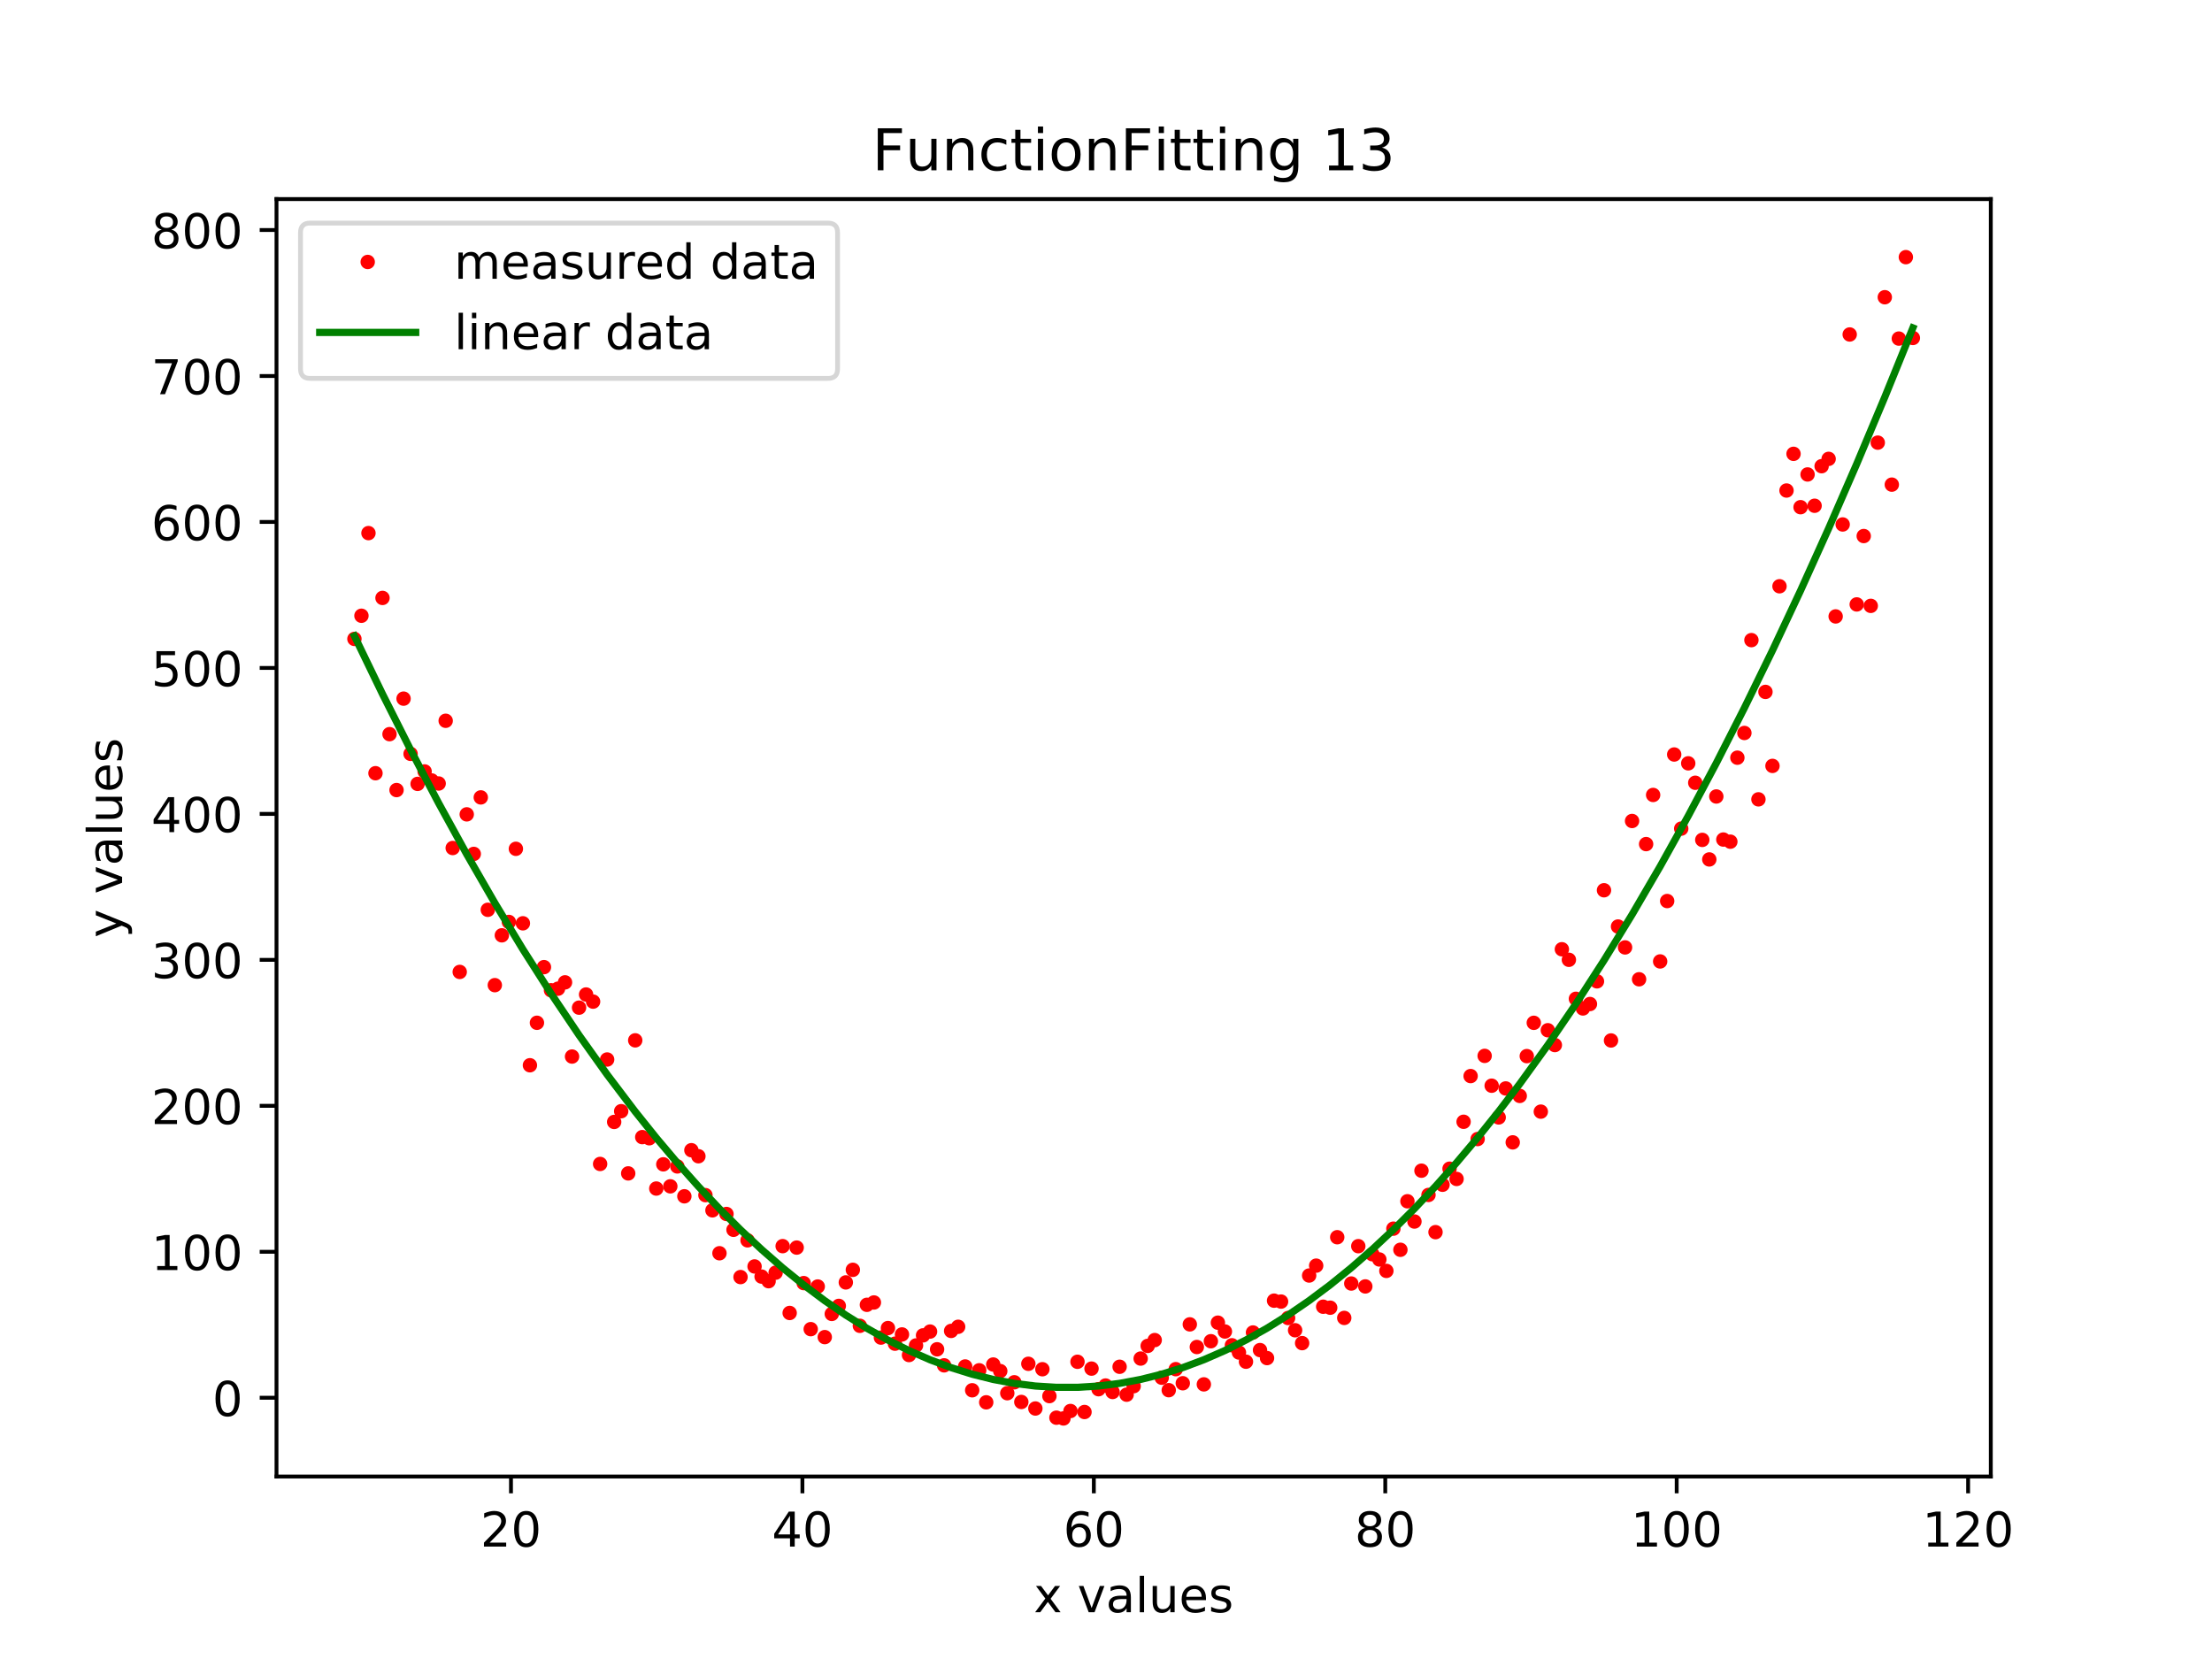 <?xml version="1.0" encoding="utf-8" standalone="no"?>
<!DOCTYPE svg PUBLIC "-//W3C//DTD SVG 1.1//EN"
  "http://www.w3.org/Graphics/SVG/1.1/DTD/svg11.dtd">
<!-- Created with matplotlib (https://matplotlib.org/) -->
<svg height="345.6pt" version="1.1" viewBox="0 0 460.8 345.6" width="460.8pt" xmlns="http://www.w3.org/2000/svg" xmlns:xlink="http://www.w3.org/1999/xlink">
 <defs>
  <style type="text/css">
*{stroke-linecap:butt;stroke-linejoin:round;}
  </style>
 </defs>
 <g id="figure_1">
  <g id="patch_1">
   <path d="M 0 345.6 
L 460.8 345.6 
L 460.8 0 
L 0 0 
z
" style="fill:#ffffff;"/>
  </g>
  <g id="axes_1">
   <g id="patch_2">
    <path d="M 57.6 307.584 
L 414.72 307.584 
L 414.72 41.472 
L 57.6 41.472 
z
" style="fill:#ffffff;"/>
   </g>
   <g id="matplotlib.axis_1">
    <g id="xtick_1">
     <g id="line2d_1">
      <defs>
       <path d="M 0 0 
L 0 3.5 
" id="m8631841ef7" style="stroke:#000000;stroke-width:0.8;"/>
      </defs>
      <g>
       <use style="stroke:#000000;stroke-width:0.8;" x="106.448" xlink:href="#m8631841ef7" y="307.584"/>
      </g>
     </g>
     <g id="text_1">
      <!-- 20 -->
      <defs>
       <path d="M 19.188 8.297 
L 53.609 8.297 
L 53.609 0 
L 7.328 0 
L 7.328 8.297 
Q 12.938 14.109 22.625 23.891 
Q 32.328 33.688 34.812 36.531 
Q 39.547 41.844 41.422 45.531 
Q 43.312 49.219 43.312 52.781 
Q 43.312 58.594 39.234 62.25 
Q 35.156 65.922 28.609 65.922 
Q 23.969 65.922 18.812 64.312 
Q 13.672 62.703 7.812 59.422 
L 7.812 69.391 
Q 13.766 71.781 18.938 73 
Q 24.125 74.219 28.422 74.219 
Q 39.75 74.219 46.484 68.547 
Q 53.219 62.891 53.219 53.422 
Q 53.219 48.922 51.531 44.891 
Q 49.859 40.875 45.406 35.406 
Q 44.188 33.984 37.641 27.219 
Q 31.109 20.453 19.188 8.297 
z
" id="DejaVuSans-50"/>
       <path d="M 31.781 66.406 
Q 24.172 66.406 20.328 58.906 
Q 16.5 51.422 16.5 36.375 
Q 16.5 21.391 20.328 13.891 
Q 24.172 6.391 31.781 6.391 
Q 39.453 6.391 43.281 13.891 
Q 47.125 21.391 47.125 36.375 
Q 47.125 51.422 43.281 58.906 
Q 39.453 66.406 31.781 66.406 
z
M 31.781 74.219 
Q 44.047 74.219 50.516 64.516 
Q 56.984 54.828 56.984 36.375 
Q 56.984 17.969 50.516 8.266 
Q 44.047 -1.422 31.781 -1.422 
Q 19.531 -1.422 13.062 8.266 
Q 6.594 17.969 6.594 36.375 
Q 6.594 54.828 13.062 64.516 
Q 19.531 74.219 31.781 74.219 
z
" id="DejaVuSans-48"/>
      </defs>
      <g transform="translate(100.086 322.182)scale(0.1 -0.1)">
       <use xlink:href="#DejaVuSans-50"/>
       <use x="63.623" xlink:href="#DejaVuSans-48"/>
      </g>
     </g>
    </g>
    <g id="xtick_2">
     <g id="line2d_2">
      <g>
       <use style="stroke:#000000;stroke-width:0.8;" x="167.157" xlink:href="#m8631841ef7" y="307.584"/>
      </g>
     </g>
     <g id="text_2">
      <!-- 40 -->
      <defs>
       <path d="M 37.797 64.312 
L 12.891 25.391 
L 37.797 25.391 
z
M 35.203 72.906 
L 47.609 72.906 
L 47.609 25.391 
L 58.016 25.391 
L 58.016 17.188 
L 47.609 17.188 
L 47.609 0 
L 37.797 0 
L 37.797 17.188 
L 4.891 17.188 
L 4.891 26.703 
z
" id="DejaVuSans-52"/>
      </defs>
      <g transform="translate(160.795 322.182)scale(0.1 -0.1)">
       <use xlink:href="#DejaVuSans-52"/>
       <use x="63.623" xlink:href="#DejaVuSans-48"/>
      </g>
     </g>
    </g>
    <g id="xtick_3">
     <g id="line2d_3">
      <g>
       <use style="stroke:#000000;stroke-width:0.8;" x="227.866" xlink:href="#m8631841ef7" y="307.584"/>
      </g>
     </g>
     <g id="text_3">
      <!-- 60 -->
      <defs>
       <path d="M 33.016 40.375 
Q 26.375 40.375 22.484 35.828 
Q 18.609 31.297 18.609 23.391 
Q 18.609 15.531 22.484 10.953 
Q 26.375 6.391 33.016 6.391 
Q 39.656 6.391 43.531 10.953 
Q 47.406 15.531 47.406 23.391 
Q 47.406 31.297 43.531 35.828 
Q 39.656 40.375 33.016 40.375 
z
M 52.594 71.297 
L 52.594 62.312 
Q 48.875 64.062 45.094 64.984 
Q 41.312 65.922 37.594 65.922 
Q 27.828 65.922 22.672 59.328 
Q 17.531 52.734 16.797 39.406 
Q 19.672 43.656 24.016 45.922 
Q 28.375 48.188 33.594 48.188 
Q 44.578 48.188 50.953 41.516 
Q 57.328 34.859 57.328 23.391 
Q 57.328 12.156 50.688 5.359 
Q 44.047 -1.422 33.016 -1.422 
Q 20.359 -1.422 13.672 8.266 
Q 6.984 17.969 6.984 36.375 
Q 6.984 53.656 15.188 63.938 
Q 23.391 74.219 37.203 74.219 
Q 40.922 74.219 44.703 73.484 
Q 48.484 72.75 52.594 71.297 
z
" id="DejaVuSans-54"/>
      </defs>
      <g transform="translate(221.503 322.182)scale(0.1 -0.1)">
       <use xlink:href="#DejaVuSans-54"/>
       <use x="63.623" xlink:href="#DejaVuSans-48"/>
      </g>
     </g>
    </g>
    <g id="xtick_4">
     <g id="line2d_4">
      <g>
       <use style="stroke:#000000;stroke-width:0.8;" x="288.575" xlink:href="#m8631841ef7" y="307.584"/>
      </g>
     </g>
     <g id="text_4">
      <!-- 80 -->
      <defs>
       <path d="M 31.781 34.625 
Q 24.75 34.625 20.719 30.859 
Q 16.703 27.094 16.703 20.516 
Q 16.703 13.922 20.719 10.156 
Q 24.75 6.391 31.781 6.391 
Q 38.812 6.391 42.859 10.172 
Q 46.922 13.969 46.922 20.516 
Q 46.922 27.094 42.891 30.859 
Q 38.875 34.625 31.781 34.625 
z
M 21.922 38.812 
Q 15.578 40.375 12.031 44.719 
Q 8.5 49.078 8.5 55.328 
Q 8.5 64.062 14.719 69.141 
Q 20.953 74.219 31.781 74.219 
Q 42.672 74.219 48.875 69.141 
Q 55.078 64.062 55.078 55.328 
Q 55.078 49.078 51.531 44.719 
Q 48 40.375 41.703 38.812 
Q 48.828 37.156 52.797 32.312 
Q 56.781 27.484 56.781 20.516 
Q 56.781 9.906 50.312 4.234 
Q 43.844 -1.422 31.781 -1.422 
Q 19.734 -1.422 13.25 4.234 
Q 6.781 9.906 6.781 20.516 
Q 6.781 27.484 10.781 32.312 
Q 14.797 37.156 21.922 38.812 
z
M 18.312 54.391 
Q 18.312 48.734 21.844 45.562 
Q 25.391 42.391 31.781 42.391 
Q 38.141 42.391 41.719 45.562 
Q 45.312 48.734 45.312 54.391 
Q 45.312 60.062 41.719 63.234 
Q 38.141 66.406 31.781 66.406 
Q 25.391 66.406 21.844 63.234 
Q 18.312 60.062 18.312 54.391 
z
" id="DejaVuSans-56"/>
      </defs>
      <g transform="translate(282.212 322.182)scale(0.1 -0.1)">
       <use xlink:href="#DejaVuSans-56"/>
       <use x="63.623" xlink:href="#DejaVuSans-48"/>
      </g>
     </g>
    </g>
    <g id="xtick_5">
     <g id="line2d_5">
      <g>
       <use style="stroke:#000000;stroke-width:0.8;" x="349.284" xlink:href="#m8631841ef7" y="307.584"/>
      </g>
     </g>
     <g id="text_5">
      <!-- 100 -->
      <defs>
       <path d="M 12.406 8.297 
L 28.516 8.297 
L 28.516 63.922 
L 10.984 60.406 
L 10.984 69.391 
L 28.422 72.906 
L 38.281 72.906 
L 38.281 8.297 
L 54.391 8.297 
L 54.391 0 
L 12.406 0 
z
" id="DejaVuSans-49"/>
      </defs>
      <g transform="translate(339.74 322.182)scale(0.1 -0.1)">
       <use xlink:href="#DejaVuSans-49"/>
       <use x="63.623" xlink:href="#DejaVuSans-48"/>
       <use x="127.246" xlink:href="#DejaVuSans-48"/>
      </g>
     </g>
    </g>
    <g id="xtick_6">
     <g id="line2d_6">
      <g>
       <use style="stroke:#000000;stroke-width:0.8;" x="409.993" xlink:href="#m8631841ef7" y="307.584"/>
      </g>
     </g>
     <g id="text_6">
      <!-- 120 -->
      <g transform="translate(400.449 322.182)scale(0.1 -0.1)">
       <use xlink:href="#DejaVuSans-49"/>
       <use x="63.623" xlink:href="#DejaVuSans-50"/>
       <use x="127.246" xlink:href="#DejaVuSans-48"/>
      </g>
     </g>
    </g>
    <g id="text_7">
     <!-- x values -->
     <defs>
      <path d="M 54.891 54.688 
L 35.109 28.078 
L 55.906 0 
L 45.312 0 
L 29.391 21.484 
L 13.484 0 
L 2.875 0 
L 24.125 28.609 
L 4.688 54.688 
L 15.281 54.688 
L 29.781 35.203 
L 44.281 54.688 
z
" id="DejaVuSans-120"/>
      <path id="DejaVuSans-32"/>
      <path d="M 2.984 54.688 
L 12.5 54.688 
L 29.594 8.797 
L 46.688 54.688 
L 56.203 54.688 
L 35.688 0 
L 23.484 0 
z
" id="DejaVuSans-118"/>
      <path d="M 34.281 27.484 
Q 23.391 27.484 19.188 25 
Q 14.984 22.516 14.984 16.5 
Q 14.984 11.719 18.141 8.906 
Q 21.297 6.109 26.703 6.109 
Q 34.188 6.109 38.703 11.406 
Q 43.219 16.703 43.219 25.484 
L 43.219 27.484 
z
M 52.203 31.203 
L 52.203 0 
L 43.219 0 
L 43.219 8.297 
Q 40.141 3.328 35.547 0.953 
Q 30.953 -1.422 24.312 -1.422 
Q 15.922 -1.422 10.953 3.297 
Q 6 8.016 6 15.922 
Q 6 25.141 12.172 29.828 
Q 18.359 34.516 30.609 34.516 
L 43.219 34.516 
L 43.219 35.406 
Q 43.219 41.609 39.141 45 
Q 35.062 48.391 27.688 48.391 
Q 23 48.391 18.547 47.266 
Q 14.109 46.141 10.016 43.891 
L 10.016 52.203 
Q 14.938 54.109 19.578 55.047 
Q 24.219 56 28.609 56 
Q 40.484 56 46.344 49.844 
Q 52.203 43.703 52.203 31.203 
z
" id="DejaVuSans-97"/>
      <path d="M 9.422 75.984 
L 18.406 75.984 
L 18.406 0 
L 9.422 0 
z
" id="DejaVuSans-108"/>
      <path d="M 8.5 21.578 
L 8.5 54.688 
L 17.484 54.688 
L 17.484 21.922 
Q 17.484 14.156 20.5 10.266 
Q 23.531 6.391 29.594 6.391 
Q 36.859 6.391 41.078 11.031 
Q 45.312 15.672 45.312 23.688 
L 45.312 54.688 
L 54.297 54.688 
L 54.297 0 
L 45.312 0 
L 45.312 8.406 
Q 42.047 3.422 37.719 1 
Q 33.406 -1.422 27.688 -1.422 
Q 18.266 -1.422 13.375 4.438 
Q 8.5 10.297 8.5 21.578 
z
M 31.109 56 
z
" id="DejaVuSans-117"/>
      <path d="M 56.203 29.594 
L 56.203 25.203 
L 14.891 25.203 
Q 15.484 15.922 20.484 11.062 
Q 25.484 6.203 34.422 6.203 
Q 39.594 6.203 44.453 7.469 
Q 49.312 8.734 54.109 11.281 
L 54.109 2.781 
Q 49.266 0.734 44.188 -0.344 
Q 39.109 -1.422 33.891 -1.422 
Q 20.797 -1.422 13.156 6.188 
Q 5.516 13.812 5.516 26.812 
Q 5.516 40.234 12.766 48.109 
Q 20.016 56 32.328 56 
Q 43.359 56 49.781 48.891 
Q 56.203 41.797 56.203 29.594 
z
M 47.219 32.234 
Q 47.125 39.594 43.094 43.984 
Q 39.062 48.391 32.422 48.391 
Q 24.906 48.391 20.391 44.141 
Q 15.875 39.891 15.188 32.172 
z
" id="DejaVuSans-101"/>
      <path d="M 44.281 53.078 
L 44.281 44.578 
Q 40.484 46.531 36.375 47.5 
Q 32.281 48.484 27.875 48.484 
Q 21.188 48.484 17.844 46.438 
Q 14.5 44.391 14.5 40.281 
Q 14.5 37.156 16.891 35.375 
Q 19.281 33.594 26.516 31.984 
L 29.594 31.297 
Q 39.156 29.25 43.188 25.516 
Q 47.219 21.781 47.219 15.094 
Q 47.219 7.469 41.188 3.016 
Q 35.156 -1.422 24.609 -1.422 
Q 20.219 -1.422 15.453 -0.562 
Q 10.688 0.297 5.422 2 
L 5.422 11.281 
Q 10.406 8.688 15.234 7.391 
Q 20.062 6.109 24.812 6.109 
Q 31.156 6.109 34.562 8.281 
Q 37.984 10.453 37.984 14.406 
Q 37.984 18.062 35.516 20.016 
Q 33.062 21.969 24.703 23.781 
L 21.578 24.516 
Q 13.234 26.266 9.516 29.906 
Q 5.812 33.547 5.812 39.891 
Q 5.812 47.609 11.281 51.797 
Q 16.75 56 26.812 56 
Q 31.781 56 36.172 55.266 
Q 40.578 54.547 44.281 53.078 
z
" id="DejaVuSans-115"/>
     </defs>
     <g transform="translate(215.349 335.861)scale(0.1 -0.1)">
      <use xlink:href="#DejaVuSans-120"/>
      <use x="59.18" xlink:href="#DejaVuSans-32"/>
      <use x="90.967" xlink:href="#DejaVuSans-118"/>
      <use x="150.146" xlink:href="#DejaVuSans-97"/>
      <use x="211.426" xlink:href="#DejaVuSans-108"/>
      <use x="239.209" xlink:href="#DejaVuSans-117"/>
      <use x="302.588" xlink:href="#DejaVuSans-101"/>
      <use x="364.111" xlink:href="#DejaVuSans-115"/>
     </g>
    </g>
   </g>
   <g id="matplotlib.axis_2">
    <g id="ytick_1">
     <g id="line2d_7">
      <defs>
       <path d="M 0 0 
L -3.5 0 
" id="mc2c0cacbb4" style="stroke:#000000;stroke-width:0.8;"/>
      </defs>
      <g>
       <use style="stroke:#000000;stroke-width:0.8;" x="57.6" xlink:href="#mc2c0cacbb4" y="291.177"/>
      </g>
     </g>
     <g id="text_8">
      <!-- 0 -->
      <g transform="translate(44.237 294.977)scale(0.1 -0.1)">
       <use xlink:href="#DejaVuSans-48"/>
      </g>
     </g>
    </g>
    <g id="ytick_2">
     <g id="line2d_8">
      <g>
       <use style="stroke:#000000;stroke-width:0.8;" x="57.6" xlink:href="#mc2c0cacbb4" y="260.77"/>
      </g>
     </g>
     <g id="text_9">
      <!-- 100 -->
      <g transform="translate(31.512 264.57)scale(0.1 -0.1)">
       <use xlink:href="#DejaVuSans-49"/>
       <use x="63.623" xlink:href="#DejaVuSans-48"/>
       <use x="127.246" xlink:href="#DejaVuSans-48"/>
      </g>
     </g>
    </g>
    <g id="ytick_3">
     <g id="line2d_9">
      <g>
       <use style="stroke:#000000;stroke-width:0.8;" x="57.6" xlink:href="#mc2c0cacbb4" y="230.363"/>
      </g>
     </g>
     <g id="text_10">
      <!-- 200 -->
      <g transform="translate(31.512 234.163)scale(0.1 -0.1)">
       <use xlink:href="#DejaVuSans-50"/>
       <use x="63.623" xlink:href="#DejaVuSans-48"/>
       <use x="127.246" xlink:href="#DejaVuSans-48"/>
      </g>
     </g>
    </g>
    <g id="ytick_4">
     <g id="line2d_10">
      <g>
       <use style="stroke:#000000;stroke-width:0.8;" x="57.6" xlink:href="#mc2c0cacbb4" y="199.956"/>
      </g>
     </g>
     <g id="text_11">
      <!-- 300 -->
      <defs>
       <path d="M 40.578 39.312 
Q 47.656 37.797 51.625 33 
Q 55.609 28.219 55.609 21.188 
Q 55.609 10.406 48.188 4.484 
Q 40.766 -1.422 27.094 -1.422 
Q 22.516 -1.422 17.656 -0.516 
Q 12.797 0.391 7.625 2.203 
L 7.625 11.719 
Q 11.719 9.328 16.594 8.109 
Q 21.484 6.891 26.812 6.891 
Q 36.078 6.891 40.938 10.547 
Q 45.797 14.203 45.797 21.188 
Q 45.797 27.641 41.281 31.266 
Q 36.766 34.906 28.719 34.906 
L 20.219 34.906 
L 20.219 43.016 
L 29.109 43.016 
Q 36.375 43.016 40.234 45.922 
Q 44.094 48.828 44.094 54.297 
Q 44.094 59.906 40.109 62.906 
Q 36.141 65.922 28.719 65.922 
Q 24.656 65.922 20.016 65.031 
Q 15.375 64.156 9.812 62.312 
L 9.812 71.094 
Q 15.438 72.656 20.344 73.438 
Q 25.25 74.219 29.594 74.219 
Q 40.828 74.219 47.359 69.109 
Q 53.906 64.016 53.906 55.328 
Q 53.906 49.266 50.438 45.094 
Q 46.969 40.922 40.578 39.312 
z
" id="DejaVuSans-51"/>
      </defs>
      <g transform="translate(31.512 203.755)scale(0.1 -0.1)">
       <use xlink:href="#DejaVuSans-51"/>
       <use x="63.623" xlink:href="#DejaVuSans-48"/>
       <use x="127.246" xlink:href="#DejaVuSans-48"/>
      </g>
     </g>
    </g>
    <g id="ytick_5">
     <g id="line2d_11">
      <g>
       <use style="stroke:#000000;stroke-width:0.8;" x="57.6" xlink:href="#mc2c0cacbb4" y="169.549"/>
      </g>
     </g>
     <g id="text_12">
      <!-- 400 -->
      <g transform="translate(31.512 173.348)scale(0.1 -0.1)">
       <use xlink:href="#DejaVuSans-52"/>
       <use x="63.623" xlink:href="#DejaVuSans-48"/>
       <use x="127.246" xlink:href="#DejaVuSans-48"/>
      </g>
     </g>
    </g>
    <g id="ytick_6">
     <g id="line2d_12">
      <g>
       <use style="stroke:#000000;stroke-width:0.8;" x="57.6" xlink:href="#mc2c0cacbb4" y="139.142"/>
      </g>
     </g>
     <g id="text_13">
      <!-- 500 -->
      <defs>
       <path d="M 10.797 72.906 
L 49.516 72.906 
L 49.516 64.594 
L 19.828 64.594 
L 19.828 46.734 
Q 21.969 47.469 24.109 47.828 
Q 26.266 48.188 28.422 48.188 
Q 40.625 48.188 47.75 41.5 
Q 54.891 34.812 54.891 23.391 
Q 54.891 11.625 47.562 5.094 
Q 40.234 -1.422 26.906 -1.422 
Q 22.312 -1.422 17.547 -0.641 
Q 12.797 0.141 7.719 1.703 
L 7.719 11.625 
Q 12.109 9.234 16.797 8.062 
Q 21.484 6.891 26.703 6.891 
Q 35.156 6.891 40.078 11.328 
Q 45.016 15.766 45.016 23.391 
Q 45.016 31 40.078 35.438 
Q 35.156 39.891 26.703 39.891 
Q 22.75 39.891 18.812 39.016 
Q 14.891 38.141 10.797 36.281 
z
" id="DejaVuSans-53"/>
      </defs>
      <g transform="translate(31.512 142.941)scale(0.1 -0.1)">
       <use xlink:href="#DejaVuSans-53"/>
       <use x="63.623" xlink:href="#DejaVuSans-48"/>
       <use x="127.246" xlink:href="#DejaVuSans-48"/>
      </g>
     </g>
    </g>
    <g id="ytick_7">
     <g id="line2d_13">
      <g>
       <use style="stroke:#000000;stroke-width:0.8;" x="57.6" xlink:href="#mc2c0cacbb4" y="108.735"/>
      </g>
     </g>
     <g id="text_14">
      <!-- 600 -->
      <g transform="translate(31.512 112.534)scale(0.1 -0.1)">
       <use xlink:href="#DejaVuSans-54"/>
       <use x="63.623" xlink:href="#DejaVuSans-48"/>
       <use x="127.246" xlink:href="#DejaVuSans-48"/>
      </g>
     </g>
    </g>
    <g id="ytick_8">
     <g id="line2d_14">
      <g>
       <use style="stroke:#000000;stroke-width:0.8;" x="57.6" xlink:href="#mc2c0cacbb4" y="78.328"/>
      </g>
     </g>
     <g id="text_15">
      <!-- 700 -->
      <defs>
       <path d="M 8.203 72.906 
L 55.078 72.906 
L 55.078 68.703 
L 28.609 0 
L 18.312 0 
L 43.219 64.594 
L 8.203 64.594 
z
" id="DejaVuSans-55"/>
      </defs>
      <g transform="translate(31.512 82.127)scale(0.1 -0.1)">
       <use xlink:href="#DejaVuSans-55"/>
       <use x="63.623" xlink:href="#DejaVuSans-48"/>
       <use x="127.246" xlink:href="#DejaVuSans-48"/>
      </g>
     </g>
    </g>
    <g id="ytick_9">
     <g id="line2d_15">
      <g>
       <use style="stroke:#000000;stroke-width:0.8;" x="57.6" xlink:href="#mc2c0cacbb4" y="47.921"/>
      </g>
     </g>
     <g id="text_16">
      <!-- 800 -->
      <g transform="translate(31.512 51.72)scale(0.1 -0.1)">
       <use xlink:href="#DejaVuSans-56"/>
       <use x="63.623" xlink:href="#DejaVuSans-48"/>
       <use x="127.246" xlink:href="#DejaVuSans-48"/>
      </g>
     </g>
    </g>
    <g id="text_17">
     <!-- y values -->
     <defs>
      <path d="M 32.172 -5.078 
Q 28.375 -14.844 24.75 -17.812 
Q 21.141 -20.797 15.094 -20.797 
L 7.906 -20.797 
L 7.906 -13.281 
L 13.188 -13.281 
Q 16.891 -13.281 18.938 -11.516 
Q 21 -9.766 23.484 -3.219 
L 25.094 0.875 
L 2.984 54.688 
L 12.5 54.688 
L 29.594 11.922 
L 46.688 54.688 
L 56.203 54.688 
z
" id="DejaVuSans-121"/>
     </defs>
     <g transform="translate(25.433 195.339)rotate(-90)scale(0.1 -0.1)">
      <use xlink:href="#DejaVuSans-121"/>
      <use x="59.18" xlink:href="#DejaVuSans-32"/>
      <use x="90.967" xlink:href="#DejaVuSans-118"/>
      <use x="150.146" xlink:href="#DejaVuSans-97"/>
      <use x="211.426" xlink:href="#DejaVuSans-108"/>
      <use x="239.209" xlink:href="#DejaVuSans-117"/>
      <use x="302.588" xlink:href="#DejaVuSans-101"/>
      <use x="364.111" xlink:href="#DejaVuSans-115"/>
     </g>
    </g>
   </g>
   <g id="line2d_16">
    <defs>
     <path d="M 0 1 
C 0.265 1 0.52 0.895 0.707 0.707 
C 0.895 0.52 1 0.265 1 0 
C 1 -0.265 0.895 -0.52 0.707 -0.707 
C 0.52 -0.895 0.265 -1 0 -1 
C -0.265 -1 -0.52 -0.895 -0.707 -0.707 
C -0.895 -0.52 -1 -0.265 -1 0 
C -1 0.265 -0.895 0.52 -0.707 0.707 
C -0.52 0.895 -0.265 1 0 1 
z
" id="m320db864d7" style="stroke:#ff0000;"/>
    </defs>
    <g clip-path="url(#pa46816fc31)">
     <use style="fill:#ff0000;stroke:#ff0000;" x="73.833" xlink:href="#m320db864d7" y="133.1"/>
     <use style="fill:#ff0000;stroke:#ff0000;" x="75.295" xlink:href="#m320db864d7" y="128.273"/>
     <use style="fill:#ff0000;stroke:#ff0000;" x="76.758" xlink:href="#m320db864d7" y="111.055"/>
     <use style="fill:#ff0000;stroke:#ff0000;" x="78.22" xlink:href="#m320db864d7" y="161.075"/>
     <use style="fill:#ff0000;stroke:#ff0000;" x="79.682" xlink:href="#m320db864d7" y="124.56"/>
     <use style="fill:#ff0000;stroke:#ff0000;" x="81.145" xlink:href="#m320db864d7" y="152.937"/>
     <use style="fill:#ff0000;stroke:#ff0000;" x="82.607" xlink:href="#m320db864d7" y="164.585"/>
     <use style="fill:#ff0000;stroke:#ff0000;" x="84.07" xlink:href="#m320db864d7" y="145.54"/>
     <use style="fill:#ff0000;stroke:#ff0000;" x="85.532" xlink:href="#m320db864d7" y="157.044"/>
     <use style="fill:#ff0000;stroke:#ff0000;" x="86.994" xlink:href="#m320db864d7" y="163.298"/>
     <use style="fill:#ff0000;stroke:#ff0000;" x="88.457" xlink:href="#m320db864d7" y="160.704"/>
     <use style="fill:#ff0000;stroke:#ff0000;" x="89.919" xlink:href="#m320db864d7" y="162.577"/>
     <use style="fill:#ff0000;stroke:#ff0000;" x="91.382" xlink:href="#m320db864d7" y="163.217"/>
     <use style="fill:#ff0000;stroke:#ff0000;" x="92.844" xlink:href="#m320db864d7" y="150.152"/>
     <use style="fill:#ff0000;stroke:#ff0000;" x="94.306" xlink:href="#m320db864d7" y="176.657"/>
     <use style="fill:#ff0000;stroke:#ff0000;" x="95.769" xlink:href="#m320db864d7" y="202.47"/>
     <use style="fill:#ff0000;stroke:#ff0000;" x="97.231" xlink:href="#m320db864d7" y="169.646"/>
     <use style="fill:#ff0000;stroke:#ff0000;" x="98.694" xlink:href="#m320db864d7" y="177.886"/>
     <use style="fill:#ff0000;stroke:#ff0000;" x="100.156" xlink:href="#m320db864d7" y="166.113"/>
     <use style="fill:#ff0000;stroke:#ff0000;" x="101.618" xlink:href="#m320db864d7" y="189.528"/>
     <use style="fill:#ff0000;stroke:#ff0000;" x="103.081" xlink:href="#m320db864d7" y="205.226"/>
     <use style="fill:#ff0000;stroke:#ff0000;" x="104.543" xlink:href="#m320db864d7" y="194.844"/>
     <use style="fill:#ff0000;stroke:#ff0000;" x="106.006" xlink:href="#m320db864d7" y="192.059"/>
     <use style="fill:#ff0000;stroke:#ff0000;" x="107.468" xlink:href="#m320db864d7" y="176.823"/>
     <use style="fill:#ff0000;stroke:#ff0000;" x="108.931" xlink:href="#m320db864d7" y="192.341"/>
     <use style="fill:#ff0000;stroke:#ff0000;" x="110.393" xlink:href="#m320db864d7" y="221.911"/>
     <use style="fill:#ff0000;stroke:#ff0000;" x="111.855" xlink:href="#m320db864d7" y="213.064"/>
     <use style="fill:#ff0000;stroke:#ff0000;" x="113.318" xlink:href="#m320db864d7" y="201.472"/>
     <use style="fill:#ff0000;stroke:#ff0000;" x="114.78" xlink:href="#m320db864d7" y="206.288"/>
     <use style="fill:#ff0000;stroke:#ff0000;" x="116.243" xlink:href="#m320db864d7" y="205.961"/>
     <use style="fill:#ff0000;stroke:#ff0000;" x="117.705" xlink:href="#m320db864d7" y="204.641"/>
     <use style="fill:#ff0000;stroke:#ff0000;" x="119.167" xlink:href="#m320db864d7" y="220.099"/>
     <use style="fill:#ff0000;stroke:#ff0000;" x="120.63" xlink:href="#m320db864d7" y="209.911"/>
     <use style="fill:#ff0000;stroke:#ff0000;" x="122.092" xlink:href="#m320db864d7" y="207.172"/>
     <use style="fill:#ff0000;stroke:#ff0000;" x="123.555" xlink:href="#m320db864d7" y="208.657"/>
     <use style="fill:#ff0000;stroke:#ff0000;" x="125.017" xlink:href="#m320db864d7" y="242.472"/>
     <use style="fill:#ff0000;stroke:#ff0000;" x="126.479" xlink:href="#m320db864d7" y="220.715"/>
     <use style="fill:#ff0000;stroke:#ff0000;" x="127.942" xlink:href="#m320db864d7" y="233.721"/>
     <use style="fill:#ff0000;stroke:#ff0000;" x="129.404" xlink:href="#m320db864d7" y="231.481"/>
     <use style="fill:#ff0000;stroke:#ff0000;" x="130.867" xlink:href="#m320db864d7" y="244.44"/>
     <use style="fill:#ff0000;stroke:#ff0000;" x="132.329" xlink:href="#m320db864d7" y="216.723"/>
     <use style="fill:#ff0000;stroke:#ff0000;" x="133.791" xlink:href="#m320db864d7" y="236.882"/>
     <use style="fill:#ff0000;stroke:#ff0000;" x="135.254" xlink:href="#m320db864d7" y="237.12"/>
     <use style="fill:#ff0000;stroke:#ff0000;" x="136.716" xlink:href="#m320db864d7" y="247.596"/>
     <use style="fill:#ff0000;stroke:#ff0000;" x="138.179" xlink:href="#m320db864d7" y="242.55"/>
     <use style="fill:#ff0000;stroke:#ff0000;" x="139.641" xlink:href="#m320db864d7" y="247.134"/>
     <use style="fill:#ff0000;stroke:#ff0000;" x="141.103" xlink:href="#m320db864d7" y="242.988"/>
     <use style="fill:#ff0000;stroke:#ff0000;" x="142.566" xlink:href="#m320db864d7" y="249.21"/>
     <use style="fill:#ff0000;stroke:#ff0000;" x="144.028" xlink:href="#m320db864d7" y="239.608"/>
     <use style="fill:#ff0000;stroke:#ff0000;" x="145.491" xlink:href="#m320db864d7" y="240.864"/>
     <use style="fill:#ff0000;stroke:#ff0000;" x="146.953" xlink:href="#m320db864d7" y="248.965"/>
     <use style="fill:#ff0000;stroke:#ff0000;" x="148.416" xlink:href="#m320db864d7" y="252.134"/>
     <use style="fill:#ff0000;stroke:#ff0000;" x="149.878" xlink:href="#m320db864d7" y="261.075"/>
     <use style="fill:#ff0000;stroke:#ff0000;" x="151.34" xlink:href="#m320db864d7" y="252.895"/>
     <use style="fill:#ff0000;stroke:#ff0000;" x="152.803" xlink:href="#m320db864d7" y="256.19"/>
     <use style="fill:#ff0000;stroke:#ff0000;" x="154.265" xlink:href="#m320db864d7" y="266.039"/>
     <use style="fill:#ff0000;stroke:#ff0000;" x="155.728" xlink:href="#m320db864d7" y="258.384"/>
     <use style="fill:#ff0000;stroke:#ff0000;" x="157.19" xlink:href="#m320db864d7" y="263.824"/>
     <use style="fill:#ff0000;stroke:#ff0000;" x="158.652" xlink:href="#m320db864d7" y="265.935"/>
     <use style="fill:#ff0000;stroke:#ff0000;" x="160.115" xlink:href="#m320db864d7" y="266.896"/>
     <use style="fill:#ff0000;stroke:#ff0000;" x="161.577" xlink:href="#m320db864d7" y="265.119"/>
     <use style="fill:#ff0000;stroke:#ff0000;" x="163.04" xlink:href="#m320db864d7" y="259.593"/>
     <use style="fill:#ff0000;stroke:#ff0000;" x="164.502" xlink:href="#m320db864d7" y="273.516"/>
     <use style="fill:#ff0000;stroke:#ff0000;" x="165.964" xlink:href="#m320db864d7" y="259.895"/>
     <use style="fill:#ff0000;stroke:#ff0000;" x="167.427" xlink:href="#m320db864d7" y="267.294"/>
     <use style="fill:#ff0000;stroke:#ff0000;" x="168.889" xlink:href="#m320db864d7" y="276.887"/>
     <use style="fill:#ff0000;stroke:#ff0000;" x="170.352" xlink:href="#m320db864d7" y="268.004"/>
     <use style="fill:#ff0000;stroke:#ff0000;" x="171.814" xlink:href="#m320db864d7" y="278.546"/>
     <use style="fill:#ff0000;stroke:#ff0000;" x="173.276" xlink:href="#m320db864d7" y="273.715"/>
     <use style="fill:#ff0000;stroke:#ff0000;" x="174.739" xlink:href="#m320db864d7" y="272.042"/>
     <use style="fill:#ff0000;stroke:#ff0000;" x="176.201" xlink:href="#m320db864d7" y="267.149"/>
     <use style="fill:#ff0000;stroke:#ff0000;" x="177.664" xlink:href="#m320db864d7" y="264.528"/>
     <use style="fill:#ff0000;stroke:#ff0000;" x="179.126" xlink:href="#m320db864d7" y="276.19"/>
     <use style="fill:#ff0000;stroke:#ff0000;" x="180.589" xlink:href="#m320db864d7" y="271.816"/>
     <use style="fill:#ff0000;stroke:#ff0000;" x="182.051" xlink:href="#m320db864d7" y="271.328"/>
     <use style="fill:#ff0000;stroke:#ff0000;" x="183.513" xlink:href="#m320db864d7" y="278.644"/>
     <use style="fill:#ff0000;stroke:#ff0000;" x="184.976" xlink:href="#m320db864d7" y="276.658"/>
     <use style="fill:#ff0000;stroke:#ff0000;" x="186.438" xlink:href="#m320db864d7" y="279.913"/>
     <use style="fill:#ff0000;stroke:#ff0000;" x="187.901" xlink:href="#m320db864d7" y="277.988"/>
     <use style="fill:#ff0000;stroke:#ff0000;" x="189.363" xlink:href="#m320db864d7" y="282.278"/>
     <use style="fill:#ff0000;stroke:#ff0000;" x="190.825" xlink:href="#m320db864d7" y="280.28"/>
     <use style="fill:#ff0000;stroke:#ff0000;" x="192.288" xlink:href="#m320db864d7" y="278.183"/>
     <use style="fill:#ff0000;stroke:#ff0000;" x="193.75" xlink:href="#m320db864d7" y="277.39"/>
     <use style="fill:#ff0000;stroke:#ff0000;" x="195.213" xlink:href="#m320db864d7" y="281.082"/>
     <use style="fill:#ff0000;stroke:#ff0000;" x="196.675" xlink:href="#m320db864d7" y="284.425"/>
     <use style="fill:#ff0000;stroke:#ff0000;" x="198.137" xlink:href="#m320db864d7" y="277.256"/>
     <use style="fill:#ff0000;stroke:#ff0000;" x="199.6" xlink:href="#m320db864d7" y="276.395"/>
     <use style="fill:#ff0000;stroke:#ff0000;" x="201.062" xlink:href="#m320db864d7" y="284.66"/>
     <use style="fill:#ff0000;stroke:#ff0000;" x="202.525" xlink:href="#m320db864d7" y="289.619"/>
     <use style="fill:#ff0000;stroke:#ff0000;" x="203.987" xlink:href="#m320db864d7" y="285.456"/>
     <use style="fill:#ff0000;stroke:#ff0000;" x="205.449" xlink:href="#m320db864d7" y="292.129"/>
     <use style="fill:#ff0000;stroke:#ff0000;" x="206.912" xlink:href="#m320db864d7" y="284.255"/>
     <use style="fill:#ff0000;stroke:#ff0000;" x="208.374" xlink:href="#m320db864d7" y="285.622"/>
     <use style="fill:#ff0000;stroke:#ff0000;" x="209.837" xlink:href="#m320db864d7" y="290.231"/>
     <use style="fill:#ff0000;stroke:#ff0000;" x="211.299" xlink:href="#m320db864d7" y="287.955"/>
     <use style="fill:#ff0000;stroke:#ff0000;" x="212.761" xlink:href="#m320db864d7" y="292.055"/>
     <use style="fill:#ff0000;stroke:#ff0000;" x="214.224" xlink:href="#m320db864d7" y="284.103"/>
     <use style="fill:#ff0000;stroke:#ff0000;" x="215.686" xlink:href="#m320db864d7" y="293.417"/>
     <use style="fill:#ff0000;stroke:#ff0000;" x="217.149" xlink:href="#m320db864d7" y="285.235"/>
     <use style="fill:#ff0000;stroke:#ff0000;" x="218.611" xlink:href="#m320db864d7" y="290.833"/>
     <use style="fill:#ff0000;stroke:#ff0000;" x="220.074" xlink:href="#m320db864d7" y="295.329"/>
     <use style="fill:#ff0000;stroke:#ff0000;" x="221.536" xlink:href="#m320db864d7" y="295.488"/>
     <use style="fill:#ff0000;stroke:#ff0000;" x="222.998" xlink:href="#m320db864d7" y="293.937"/>
     <use style="fill:#ff0000;stroke:#ff0000;" x="224.461" xlink:href="#m320db864d7" y="283.684"/>
     <use style="fill:#ff0000;stroke:#ff0000;" x="225.923" xlink:href="#m320db864d7" y="294.147"/>
     <use style="fill:#ff0000;stroke:#ff0000;" x="227.386" xlink:href="#m320db864d7" y="285.106"/>
     <use style="fill:#ff0000;stroke:#ff0000;" x="228.848" xlink:href="#m320db864d7" y="289.396"/>
     <use style="fill:#ff0000;stroke:#ff0000;" x="230.31" xlink:href="#m320db864d7" y="288.631"/>
     <use style="fill:#ff0000;stroke:#ff0000;" x="231.773" xlink:href="#m320db864d7" y="289.975"/>
     <use style="fill:#ff0000;stroke:#ff0000;" x="233.235" xlink:href="#m320db864d7" y="284.72"/>
     <use style="fill:#ff0000;stroke:#ff0000;" x="234.698" xlink:href="#m320db864d7" y="290.536"/>
     <use style="fill:#ff0000;stroke:#ff0000;" x="236.16" xlink:href="#m320db864d7" y="288.766"/>
     <use style="fill:#ff0000;stroke:#ff0000;" x="237.622" xlink:href="#m320db864d7" y="283.013"/>
     <use style="fill:#ff0000;stroke:#ff0000;" x="239.085" xlink:href="#m320db864d7" y="280.377"/>
     <use style="fill:#ff0000;stroke:#ff0000;" x="240.547" xlink:href="#m320db864d7" y="279.164"/>
     <use style="fill:#ff0000;stroke:#ff0000;" x="242.01" xlink:href="#m320db864d7" y="286.997"/>
     <use style="fill:#ff0000;stroke:#ff0000;" x="243.472" xlink:href="#m320db864d7" y="289.6"/>
     <use style="fill:#ff0000;stroke:#ff0000;" x="244.934" xlink:href="#m320db864d7" y="285.221"/>
     <use style="fill:#ff0000;stroke:#ff0000;" x="246.397" xlink:href="#m320db864d7" y="288.156"/>
     <use style="fill:#ff0000;stroke:#ff0000;" x="247.859" xlink:href="#m320db864d7" y="275.89"/>
     <use style="fill:#ff0000;stroke:#ff0000;" x="249.322" xlink:href="#m320db864d7" y="280.607"/>
     <use style="fill:#ff0000;stroke:#ff0000;" x="250.784" xlink:href="#m320db864d7" y="288.391"/>
     <use style="fill:#ff0000;stroke:#ff0000;" x="252.246" xlink:href="#m320db864d7" y="279.399"/>
     <use style="fill:#ff0000;stroke:#ff0000;" x="253.709" xlink:href="#m320db864d7" y="275.536"/>
     <use style="fill:#ff0000;stroke:#ff0000;" x="255.171" xlink:href="#m320db864d7" y="277.376"/>
     <use style="fill:#ff0000;stroke:#ff0000;" x="256.634" xlink:href="#m320db864d7" y="280.244"/>
     <use style="fill:#ff0000;stroke:#ff0000;" x="258.096" xlink:href="#m320db864d7" y="281.752"/>
     <use style="fill:#ff0000;stroke:#ff0000;" x="259.559" xlink:href="#m320db864d7" y="283.667"/>
     <use style="fill:#ff0000;stroke:#ff0000;" x="261.021" xlink:href="#m320db864d7" y="277.583"/>
     <use style="fill:#ff0000;stroke:#ff0000;" x="262.483" xlink:href="#m320db864d7" y="281.248"/>
     <use style="fill:#ff0000;stroke:#ff0000;" x="263.946" xlink:href="#m320db864d7" y="282.912"/>
     <use style="fill:#ff0000;stroke:#ff0000;" x="265.408" xlink:href="#m320db864d7" y="270.95"/>
     <use style="fill:#ff0000;stroke:#ff0000;" x="266.871" xlink:href="#m320db864d7" y="271.141"/>
     <use style="fill:#ff0000;stroke:#ff0000;" x="268.333" xlink:href="#m320db864d7" y="274.563"/>
     <use style="fill:#ff0000;stroke:#ff0000;" x="269.795" xlink:href="#m320db864d7" y="277.115"/>
     <use style="fill:#ff0000;stroke:#ff0000;" x="271.258" xlink:href="#m320db864d7" y="279.797"/>
     <use style="fill:#ff0000;stroke:#ff0000;" x="272.72" xlink:href="#m320db864d7" y="265.714"/>
     <use style="fill:#ff0000;stroke:#ff0000;" x="274.183" xlink:href="#m320db864d7" y="263.657"/>
     <use style="fill:#ff0000;stroke:#ff0000;" x="275.645" xlink:href="#m320db864d7" y="272.213"/>
     <use style="fill:#ff0000;stroke:#ff0000;" x="277.107" xlink:href="#m320db864d7" y="272.417"/>
     <use style="fill:#ff0000;stroke:#ff0000;" x="278.57" xlink:href="#m320db864d7" y="257.736"/>
     <use style="fill:#ff0000;stroke:#ff0000;" x="280.032" xlink:href="#m320db864d7" y="274.546"/>
     <use style="fill:#ff0000;stroke:#ff0000;" x="281.495" xlink:href="#m320db864d7" y="267.381"/>
     <use style="fill:#ff0000;stroke:#ff0000;" x="282.957" xlink:href="#m320db864d7" y="259.599"/>
     <use style="fill:#ff0000;stroke:#ff0000;" x="284.419" xlink:href="#m320db864d7" y="267.985"/>
     <use style="fill:#ff0000;stroke:#ff0000;" x="285.882" xlink:href="#m320db864d7" y="261.279"/>
     <use style="fill:#ff0000;stroke:#ff0000;" x="287.344" xlink:href="#m320db864d7" y="262.369"/>
     <use style="fill:#ff0000;stroke:#ff0000;" x="288.807" xlink:href="#m320db864d7" y="264.751"/>
     <use style="fill:#ff0000;stroke:#ff0000;" x="290.269" xlink:href="#m320db864d7" y="255.953"/>
     <use style="fill:#ff0000;stroke:#ff0000;" x="291.731" xlink:href="#m320db864d7" y="260.353"/>
     <use style="fill:#ff0000;stroke:#ff0000;" x="293.194" xlink:href="#m320db864d7" y="250.247"/>
     <use style="fill:#ff0000;stroke:#ff0000;" x="294.656" xlink:href="#m320db864d7" y="254.466"/>
     <use style="fill:#ff0000;stroke:#ff0000;" x="296.119" xlink:href="#m320db864d7" y="243.875"/>
     <use style="fill:#ff0000;stroke:#ff0000;" x="297.581" xlink:href="#m320db864d7" y="248.928"/>
     <use style="fill:#ff0000;stroke:#ff0000;" x="299.044" xlink:href="#m320db864d7" y="256.679"/>
     <use style="fill:#ff0000;stroke:#ff0000;" x="300.506" xlink:href="#m320db864d7" y="246.806"/>
     <use style="fill:#ff0000;stroke:#ff0000;" x="301.968" xlink:href="#m320db864d7" y="243.462"/>
     <use style="fill:#ff0000;stroke:#ff0000;" x="303.431" xlink:href="#m320db864d7" y="245.595"/>
     <use style="fill:#ff0000;stroke:#ff0000;" x="304.893" xlink:href="#m320db864d7" y="233.687"/>
     <use style="fill:#ff0000;stroke:#ff0000;" x="306.356" xlink:href="#m320db864d7" y="224.166"/>
     <use style="fill:#ff0000;stroke:#ff0000;" x="307.818" xlink:href="#m320db864d7" y="237.284"/>
     <use style="fill:#ff0000;stroke:#ff0000;" x="309.28" xlink:href="#m320db864d7" y="219.958"/>
     <use style="fill:#ff0000;stroke:#ff0000;" x="310.743" xlink:href="#m320db864d7" y="226.171"/>
     <use style="fill:#ff0000;stroke:#ff0000;" x="312.205" xlink:href="#m320db864d7" y="232.78"/>
     <use style="fill:#ff0000;stroke:#ff0000;" x="313.668" xlink:href="#m320db864d7" y="226.744"/>
     <use style="fill:#ff0000;stroke:#ff0000;" x="315.13" xlink:href="#m320db864d7" y="237.976"/>
     <use style="fill:#ff0000;stroke:#ff0000;" x="316.592" xlink:href="#m320db864d7" y="228.299"/>
     <use style="fill:#ff0000;stroke:#ff0000;" x="318.055" xlink:href="#m320db864d7" y="220.007"/>
     <use style="fill:#ff0000;stroke:#ff0000;" x="319.517" xlink:href="#m320db864d7" y="213.072"/>
     <use style="fill:#ff0000;stroke:#ff0000;" x="320.98" xlink:href="#m320db864d7" y="231.574"/>
     <use style="fill:#ff0000;stroke:#ff0000;" x="322.442" xlink:href="#m320db864d7" y="214.618"/>
     <use style="fill:#ff0000;stroke:#ff0000;" x="323.904" xlink:href="#m320db864d7" y="217.704"/>
     <use style="fill:#ff0000;stroke:#ff0000;" x="325.367" xlink:href="#m320db864d7" y="197.745"/>
     <use style="fill:#ff0000;stroke:#ff0000;" x="326.829" xlink:href="#m320db864d7" y="199.943"/>
     <use style="fill:#ff0000;stroke:#ff0000;" x="328.292" xlink:href="#m320db864d7" y="208.068"/>
     <use style="fill:#ff0000;stroke:#ff0000;" x="329.754" xlink:href="#m320db864d7" y="210.076"/>
     <use style="fill:#ff0000;stroke:#ff0000;" x="331.217" xlink:href="#m320db864d7" y="209.155"/>
     <use style="fill:#ff0000;stroke:#ff0000;" x="332.679" xlink:href="#m320db864d7" y="204.429"/>
     <use style="fill:#ff0000;stroke:#ff0000;" x="334.141" xlink:href="#m320db864d7" y="185.457"/>
     <use style="fill:#ff0000;stroke:#ff0000;" x="335.604" xlink:href="#m320db864d7" y="216.748"/>
     <use style="fill:#ff0000;stroke:#ff0000;" x="337.066" xlink:href="#m320db864d7" y="193.012"/>
     <use style="fill:#ff0000;stroke:#ff0000;" x="338.529" xlink:href="#m320db864d7" y="197.364"/>
     <use style="fill:#ff0000;stroke:#ff0000;" x="339.991" xlink:href="#m320db864d7" y="171.026"/>
     <use style="fill:#ff0000;stroke:#ff0000;" x="341.453" xlink:href="#m320db864d7" y="204.001"/>
     <use style="fill:#ff0000;stroke:#ff0000;" x="342.916" xlink:href="#m320db864d7" y="175.84"/>
     <use style="fill:#ff0000;stroke:#ff0000;" x="344.378" xlink:href="#m320db864d7" y="165.604"/>
     <use style="fill:#ff0000;stroke:#ff0000;" x="345.841" xlink:href="#m320db864d7" y="200.285"/>
     <use style="fill:#ff0000;stroke:#ff0000;" x="347.303" xlink:href="#m320db864d7" y="187.703"/>
     <use style="fill:#ff0000;stroke:#ff0000;" x="348.765" xlink:href="#m320db864d7" y="157.177"/>
     <use style="fill:#ff0000;stroke:#ff0000;" x="350.228" xlink:href="#m320db864d7" y="172.617"/>
     <use style="fill:#ff0000;stroke:#ff0000;" x="351.69" xlink:href="#m320db864d7" y="159.016"/>
     <use style="fill:#ff0000;stroke:#ff0000;" x="353.153" xlink:href="#m320db864d7" y="163.064"/>
     <use style="fill:#ff0000;stroke:#ff0000;" x="354.615" xlink:href="#m320db864d7" y="174.965"/>
     <use style="fill:#ff0000;stroke:#ff0000;" x="356.077" xlink:href="#m320db864d7" y="179.035"/>
     <use style="fill:#ff0000;stroke:#ff0000;" x="357.54" xlink:href="#m320db864d7" y="165.921"/>
     <use style="fill:#ff0000;stroke:#ff0000;" x="359.002" xlink:href="#m320db864d7" y="174.892"/>
     <use style="fill:#ff0000;stroke:#ff0000;" x="360.465" xlink:href="#m320db864d7" y="175.337"/>
     <use style="fill:#ff0000;stroke:#ff0000;" x="361.927" xlink:href="#m320db864d7" y="157.839"/>
     <use style="fill:#ff0000;stroke:#ff0000;" x="363.389" xlink:href="#m320db864d7" y="152.692"/>
     <use style="fill:#ff0000;stroke:#ff0000;" x="364.852" xlink:href="#m320db864d7" y="133.35"/>
     <use style="fill:#ff0000;stroke:#ff0000;" x="366.314" xlink:href="#m320db864d7" y="166.519"/>
     <use style="fill:#ff0000;stroke:#ff0000;" x="367.777" xlink:href="#m320db864d7" y="144.139"/>
     <use style="fill:#ff0000;stroke:#ff0000;" x="369.239" xlink:href="#m320db864d7" y="159.551"/>
     <use style="fill:#ff0000;stroke:#ff0000;" x="370.702" xlink:href="#m320db864d7" y="122.13"/>
     <use style="fill:#ff0000;stroke:#ff0000;" x="372.164" xlink:href="#m320db864d7" y="102.185"/>
     <use style="fill:#ff0000;stroke:#ff0000;" x="373.626" xlink:href="#m320db864d7" y="94.542"/>
     <use style="fill:#ff0000;stroke:#ff0000;" x="375.089" xlink:href="#m320db864d7" y="105.658"/>
     <use style="fill:#ff0000;stroke:#ff0000;" x="376.551" xlink:href="#m320db864d7" y="98.838"/>
     <use style="fill:#ff0000;stroke:#ff0000;" x="378.014" xlink:href="#m320db864d7" y="105.357"/>
     <use style="fill:#ff0000;stroke:#ff0000;" x="379.476" xlink:href="#m320db864d7" y="97.115"/>
     <use style="fill:#ff0000;stroke:#ff0000;" x="380.938" xlink:href="#m320db864d7" y="95.59"/>
     <use style="fill:#ff0000;stroke:#ff0000;" x="382.401" xlink:href="#m320db864d7" y="128.411"/>
     <use style="fill:#ff0000;stroke:#ff0000;" x="383.863" xlink:href="#m320db864d7" y="109.254"/>
     <use style="fill:#ff0000;stroke:#ff0000;" x="385.326" xlink:href="#m320db864d7" y="69.677"/>
     <use style="fill:#ff0000;stroke:#ff0000;" x="386.788" xlink:href="#m320db864d7" y="125.911"/>
     <use style="fill:#ff0000;stroke:#ff0000;" x="388.25" xlink:href="#m320db864d7" y="111.668"/>
     <use style="fill:#ff0000;stroke:#ff0000;" x="389.713" xlink:href="#m320db864d7" y="126.213"/>
     <use style="fill:#ff0000;stroke:#ff0000;" x="391.175" xlink:href="#m320db864d7" y="92.21"/>
     <use style="fill:#ff0000;stroke:#ff0000;" x="392.638" xlink:href="#m320db864d7" y="61.918"/>
     <use style="fill:#ff0000;stroke:#ff0000;" x="394.1" xlink:href="#m320db864d7" y="100.958"/>
     <use style="fill:#ff0000;stroke:#ff0000;" x="395.562" xlink:href="#m320db864d7" y="70.532"/>
     <use style="fill:#ff0000;stroke:#ff0000;" x="397.025" xlink:href="#m320db864d7" y="53.568"/>
     <use style="fill:#ff0000;stroke:#ff0000;" x="398.487" xlink:href="#m320db864d7" y="70.403"/>
    </g>
   </g>
   <g id="line2d_17">
    <path clip-path="url(#pa46816fc31)" d="M 73.833 132.483 
L 79.682 144.58 
L 85.532 156.192 
L 91.382 167.316 
L 97.231 177.955 
L 103.081 188.107 
L 108.931 197.772 
L 114.78 206.951 
L 120.63 215.644 
L 126.479 223.851 
L 132.329 231.571 
L 136.716 237.042 
L 141.103 242.239 
L 145.491 247.163 
L 149.878 251.813 
L 154.265 256.189 
L 158.652 260.292 
L 163.04 264.121 
L 167.427 267.677 
L 171.814 270.959 
L 176.201 273.968 
L 180.589 276.703 
L 184.976 279.164 
L 189.363 281.352 
L 193.75 283.266 
L 198.137 284.907 
L 202.525 286.274 
L 206.912 287.368 
L 211.299 288.187 
L 215.686 288.734 
L 220.074 289.006 
L 224.461 289.006 
L 228.848 288.731 
L 233.235 288.183 
L 237.622 287.361 
L 242.01 286.266 
L 246.397 284.897 
L 250.784 283.255 
L 255.171 281.339 
L 259.559 279.149 
L 263.946 276.686 
L 268.333 273.949 
L 272.72 270.939 
L 277.107 267.655 
L 281.495 264.098 
L 285.882 260.267 
L 290.269 256.162 
L 294.656 251.784 
L 299.044 247.132 
L 303.431 242.206 
L 307.818 237.007 
L 312.205 231.534 
L 316.592 225.788 
L 322.442 217.701 
L 328.292 209.127 
L 334.141 200.067 
L 339.991 190.521 
L 345.841 180.488 
L 351.69 169.969 
L 357.54 158.964 
L 363.389 147.472 
L 369.239 135.494 
L 375.089 123.029 
L 380.938 110.078 
L 386.788 96.641 
L 392.638 82.717 
L 398.487 68.307 
L 398.487 68.307 
" style="fill:none;stroke:#008000;stroke-linecap:square;stroke-width:1.5;"/>
   </g>
   <g id="patch_3">
    <path d="M 57.6 307.584 
L 57.6 41.472 
" style="fill:none;stroke:#000000;stroke-linecap:square;stroke-linejoin:miter;stroke-width:0.8;"/>
   </g>
   <g id="patch_4">
    <path d="M 414.72 307.584 
L 414.72 41.472 
" style="fill:none;stroke:#000000;stroke-linecap:square;stroke-linejoin:miter;stroke-width:0.8;"/>
   </g>
   <g id="patch_5">
    <path d="M 57.6 307.584 
L 414.72 307.584 
" style="fill:none;stroke:#000000;stroke-linecap:square;stroke-linejoin:miter;stroke-width:0.8;"/>
   </g>
   <g id="patch_6">
    <path d="M 57.6 41.472 
L 414.72 41.472 
" style="fill:none;stroke:#000000;stroke-linecap:square;stroke-linejoin:miter;stroke-width:0.8;"/>
   </g>
   <g id="text_18">
    <!-- FunctionFitting 13 -->
    <defs>
     <path d="M 9.812 72.906 
L 51.703 72.906 
L 51.703 64.594 
L 19.672 64.594 
L 19.672 43.109 
L 48.578 43.109 
L 48.578 34.812 
L 19.672 34.812 
L 19.672 0 
L 9.812 0 
z
" id="DejaVuSans-70"/>
     <path d="M 54.891 33.016 
L 54.891 0 
L 45.906 0 
L 45.906 32.719 
Q 45.906 40.484 42.875 44.328 
Q 39.844 48.188 33.797 48.188 
Q 26.516 48.188 22.312 43.547 
Q 18.109 38.922 18.109 30.906 
L 18.109 0 
L 9.078 0 
L 9.078 54.688 
L 18.109 54.688 
L 18.109 46.188 
Q 21.344 51.125 25.703 53.562 
Q 30.078 56 35.797 56 
Q 45.219 56 50.047 50.172 
Q 54.891 44.344 54.891 33.016 
z
" id="DejaVuSans-110"/>
     <path d="M 48.781 52.594 
L 48.781 44.188 
Q 44.969 46.297 41.141 47.344 
Q 37.312 48.391 33.406 48.391 
Q 24.656 48.391 19.812 42.844 
Q 14.984 37.312 14.984 27.297 
Q 14.984 17.281 19.812 11.734 
Q 24.656 6.203 33.406 6.203 
Q 37.312 6.203 41.141 7.25 
Q 44.969 8.297 48.781 10.406 
L 48.781 2.094 
Q 45.016 0.344 40.984 -0.531 
Q 36.969 -1.422 32.422 -1.422 
Q 20.062 -1.422 12.781 6.344 
Q 5.516 14.109 5.516 27.297 
Q 5.516 40.672 12.859 48.328 
Q 20.219 56 33.016 56 
Q 37.156 56 41.109 55.141 
Q 45.062 54.297 48.781 52.594 
z
" id="DejaVuSans-99"/>
     <path d="M 18.312 70.219 
L 18.312 54.688 
L 36.812 54.688 
L 36.812 47.703 
L 18.312 47.703 
L 18.312 18.016 
Q 18.312 11.328 20.141 9.422 
Q 21.969 7.516 27.594 7.516 
L 36.812 7.516 
L 36.812 0 
L 27.594 0 
Q 17.188 0 13.234 3.875 
Q 9.281 7.766 9.281 18.016 
L 9.281 47.703 
L 2.688 47.703 
L 2.688 54.688 
L 9.281 54.688 
L 9.281 70.219 
z
" id="DejaVuSans-116"/>
     <path d="M 9.422 54.688 
L 18.406 54.688 
L 18.406 0 
L 9.422 0 
z
M 9.422 75.984 
L 18.406 75.984 
L 18.406 64.594 
L 9.422 64.594 
z
" id="DejaVuSans-105"/>
     <path d="M 30.609 48.391 
Q 23.391 48.391 19.188 42.75 
Q 14.984 37.109 14.984 27.297 
Q 14.984 17.484 19.156 11.844 
Q 23.344 6.203 30.609 6.203 
Q 37.797 6.203 41.984 11.859 
Q 46.188 17.531 46.188 27.297 
Q 46.188 37.016 41.984 42.703 
Q 37.797 48.391 30.609 48.391 
z
M 30.609 56 
Q 42.328 56 49.016 48.375 
Q 55.719 40.766 55.719 27.297 
Q 55.719 13.875 49.016 6.219 
Q 42.328 -1.422 30.609 -1.422 
Q 18.844 -1.422 12.172 6.219 
Q 5.516 13.875 5.516 27.297 
Q 5.516 40.766 12.172 48.375 
Q 18.844 56 30.609 56 
z
" id="DejaVuSans-111"/>
     <path d="M 45.406 27.984 
Q 45.406 37.75 41.375 43.109 
Q 37.359 48.484 30.078 48.484 
Q 22.859 48.484 18.828 43.109 
Q 14.797 37.75 14.797 27.984 
Q 14.797 18.266 18.828 12.891 
Q 22.859 7.516 30.078 7.516 
Q 37.359 7.516 41.375 12.891 
Q 45.406 18.266 45.406 27.984 
z
M 54.391 6.781 
Q 54.391 -7.172 48.188 -13.984 
Q 42 -20.797 29.203 -20.797 
Q 24.469 -20.797 20.266 -20.094 
Q 16.062 -19.391 12.109 -17.922 
L 12.109 -9.188 
Q 16.062 -11.328 19.922 -12.344 
Q 23.781 -13.375 27.781 -13.375 
Q 36.625 -13.375 41.016 -8.766 
Q 45.406 -4.156 45.406 5.172 
L 45.406 9.625 
Q 42.625 4.781 38.281 2.391 
Q 33.938 0 27.875 0 
Q 17.828 0 11.672 7.656 
Q 5.516 15.328 5.516 27.984 
Q 5.516 40.672 11.672 48.328 
Q 17.828 56 27.875 56 
Q 33.938 56 38.281 53.609 
Q 42.625 51.219 45.406 46.391 
L 45.406 54.688 
L 54.391 54.688 
z
" id="DejaVuSans-103"/>
    </defs>
    <g transform="translate(181.681 35.472)scale(0.12 -0.12)">
     <use xlink:href="#DejaVuSans-70"/>
     <use x="57.441" xlink:href="#DejaVuSans-117"/>
     <use x="120.82" xlink:href="#DejaVuSans-110"/>
     <use x="184.199" xlink:href="#DejaVuSans-99"/>
     <use x="239.18" xlink:href="#DejaVuSans-116"/>
     <use x="278.389" xlink:href="#DejaVuSans-105"/>
     <use x="306.172" xlink:href="#DejaVuSans-111"/>
     <use x="367.354" xlink:href="#DejaVuSans-110"/>
     <use x="430.732" xlink:href="#DejaVuSans-70"/>
     <use x="488.143" xlink:href="#DejaVuSans-105"/>
     <use x="515.926" xlink:href="#DejaVuSans-116"/>
     <use x="555.135" xlink:href="#DejaVuSans-116"/>
     <use x="594.344" xlink:href="#DejaVuSans-105"/>
     <use x="622.127" xlink:href="#DejaVuSans-110"/>
     <use x="685.506" xlink:href="#DejaVuSans-103"/>
     <use x="748.982" xlink:href="#DejaVuSans-32"/>
     <use x="780.77" xlink:href="#DejaVuSans-49"/>
     <use x="844.393" xlink:href="#DejaVuSans-51"/>
    </g>
   </g>
   <g id="legend_1">
    <g id="patch_7">
     <path d="M 64.6 78.828 
L 172.481 78.828 
Q 174.481 78.828 174.481 76.828 
L 174.481 48.472 
Q 174.481 46.472 172.481 46.472 
L 64.6 46.472 
Q 62.6 46.472 62.6 48.472 
L 62.6 76.828 
Q 62.6 78.828 64.6 78.828 
z
" style="fill:#ffffff;opacity:0.8;stroke:#cccccc;stroke-linejoin:miter;"/>
    </g>
    <g id="line2d_18"/>
    <g id="line2d_19">
     <g>
      <use style="fill:#ff0000;stroke:#ff0000;" x="76.6" xlink:href="#m320db864d7" y="54.57"/>
     </g>
    </g>
    <g id="text_19">
     <!-- measured data -->
     <defs>
      <path d="M 52 44.188 
Q 55.375 50.25 60.062 53.125 
Q 64.75 56 71.094 56 
Q 79.641 56 84.281 50.016 
Q 88.922 44.047 88.922 33.016 
L 88.922 0 
L 79.891 0 
L 79.891 32.719 
Q 79.891 40.578 77.094 44.375 
Q 74.312 48.188 68.609 48.188 
Q 61.625 48.188 57.562 43.547 
Q 53.516 38.922 53.516 30.906 
L 53.516 0 
L 44.484 0 
L 44.484 32.719 
Q 44.484 40.625 41.703 44.406 
Q 38.922 48.188 33.109 48.188 
Q 26.219 48.188 22.156 43.531 
Q 18.109 38.875 18.109 30.906 
L 18.109 0 
L 9.078 0 
L 9.078 54.688 
L 18.109 54.688 
L 18.109 46.188 
Q 21.188 51.219 25.484 53.609 
Q 29.781 56 35.688 56 
Q 41.656 56 45.828 52.969 
Q 50 49.953 52 44.188 
z
" id="DejaVuSans-109"/>
      <path d="M 41.109 46.297 
Q 39.594 47.172 37.812 47.578 
Q 36.031 48 33.891 48 
Q 26.266 48 22.188 43.047 
Q 18.109 38.094 18.109 28.812 
L 18.109 0 
L 9.078 0 
L 9.078 54.688 
L 18.109 54.688 
L 18.109 46.188 
Q 20.953 51.172 25.484 53.578 
Q 30.031 56 36.531 56 
Q 37.453 56 38.578 55.875 
Q 39.703 55.766 41.062 55.516 
z
" id="DejaVuSans-114"/>
      <path d="M 45.406 46.391 
L 45.406 75.984 
L 54.391 75.984 
L 54.391 0 
L 45.406 0 
L 45.406 8.203 
Q 42.578 3.328 38.25 0.953 
Q 33.938 -1.422 27.875 -1.422 
Q 17.969 -1.422 11.734 6.484 
Q 5.516 14.406 5.516 27.297 
Q 5.516 40.188 11.734 48.094 
Q 17.969 56 27.875 56 
Q 33.938 56 38.25 53.625 
Q 42.578 51.266 45.406 46.391 
z
M 14.797 27.297 
Q 14.797 17.391 18.875 11.75 
Q 22.953 6.109 30.078 6.109 
Q 37.203 6.109 41.297 11.75 
Q 45.406 17.391 45.406 27.297 
Q 45.406 37.203 41.297 42.844 
Q 37.203 48.484 30.078 48.484 
Q 22.953 48.484 18.875 42.844 
Q 14.797 37.203 14.797 27.297 
z
" id="DejaVuSans-100"/>
     </defs>
     <g transform="translate(94.6 58.07)scale(0.1 -0.1)">
      <use xlink:href="#DejaVuSans-109"/>
      <use x="97.412" xlink:href="#DejaVuSans-101"/>
      <use x="158.936" xlink:href="#DejaVuSans-97"/>
      <use x="220.215" xlink:href="#DejaVuSans-115"/>
      <use x="272.314" xlink:href="#DejaVuSans-117"/>
      <use x="335.693" xlink:href="#DejaVuSans-114"/>
      <use x="376.775" xlink:href="#DejaVuSans-101"/>
      <use x="438.299" xlink:href="#DejaVuSans-100"/>
      <use x="501.775" xlink:href="#DejaVuSans-32"/>
      <use x="533.562" xlink:href="#DejaVuSans-100"/>
      <use x="597.039" xlink:href="#DejaVuSans-97"/>
      <use x="658.318" xlink:href="#DejaVuSans-116"/>
      <use x="697.527" xlink:href="#DejaVuSans-97"/>
     </g>
    </g>
    <g id="line2d_20">
     <path d="M 66.6 69.249 
L 86.6 69.249 
" style="fill:none;stroke:#008000;stroke-linecap:square;stroke-width:1.5;"/>
    </g>
    <g id="line2d_21"/>
    <g id="text_20">
     <!-- linear data -->
     <g transform="translate(94.6 72.749)scale(0.1 -0.1)">
      <use xlink:href="#DejaVuSans-108"/>
      <use x="27.783" xlink:href="#DejaVuSans-105"/>
      <use x="55.566" xlink:href="#DejaVuSans-110"/>
      <use x="118.945" xlink:href="#DejaVuSans-101"/>
      <use x="180.469" xlink:href="#DejaVuSans-97"/>
      <use x="241.748" xlink:href="#DejaVuSans-114"/>
      <use x="282.861" xlink:href="#DejaVuSans-32"/>
      <use x="314.648" xlink:href="#DejaVuSans-100"/>
      <use x="378.125" xlink:href="#DejaVuSans-97"/>
      <use x="439.404" xlink:href="#DejaVuSans-116"/>
      <use x="478.613" xlink:href="#DejaVuSans-97"/>
     </g>
    </g>
   </g>
  </g>
 </g>
 <defs>
  <clipPath id="pa46816fc31">
   <rect height="266.112" width="357.12" x="57.6" y="41.472"/>
  </clipPath>
 </defs>
</svg>
